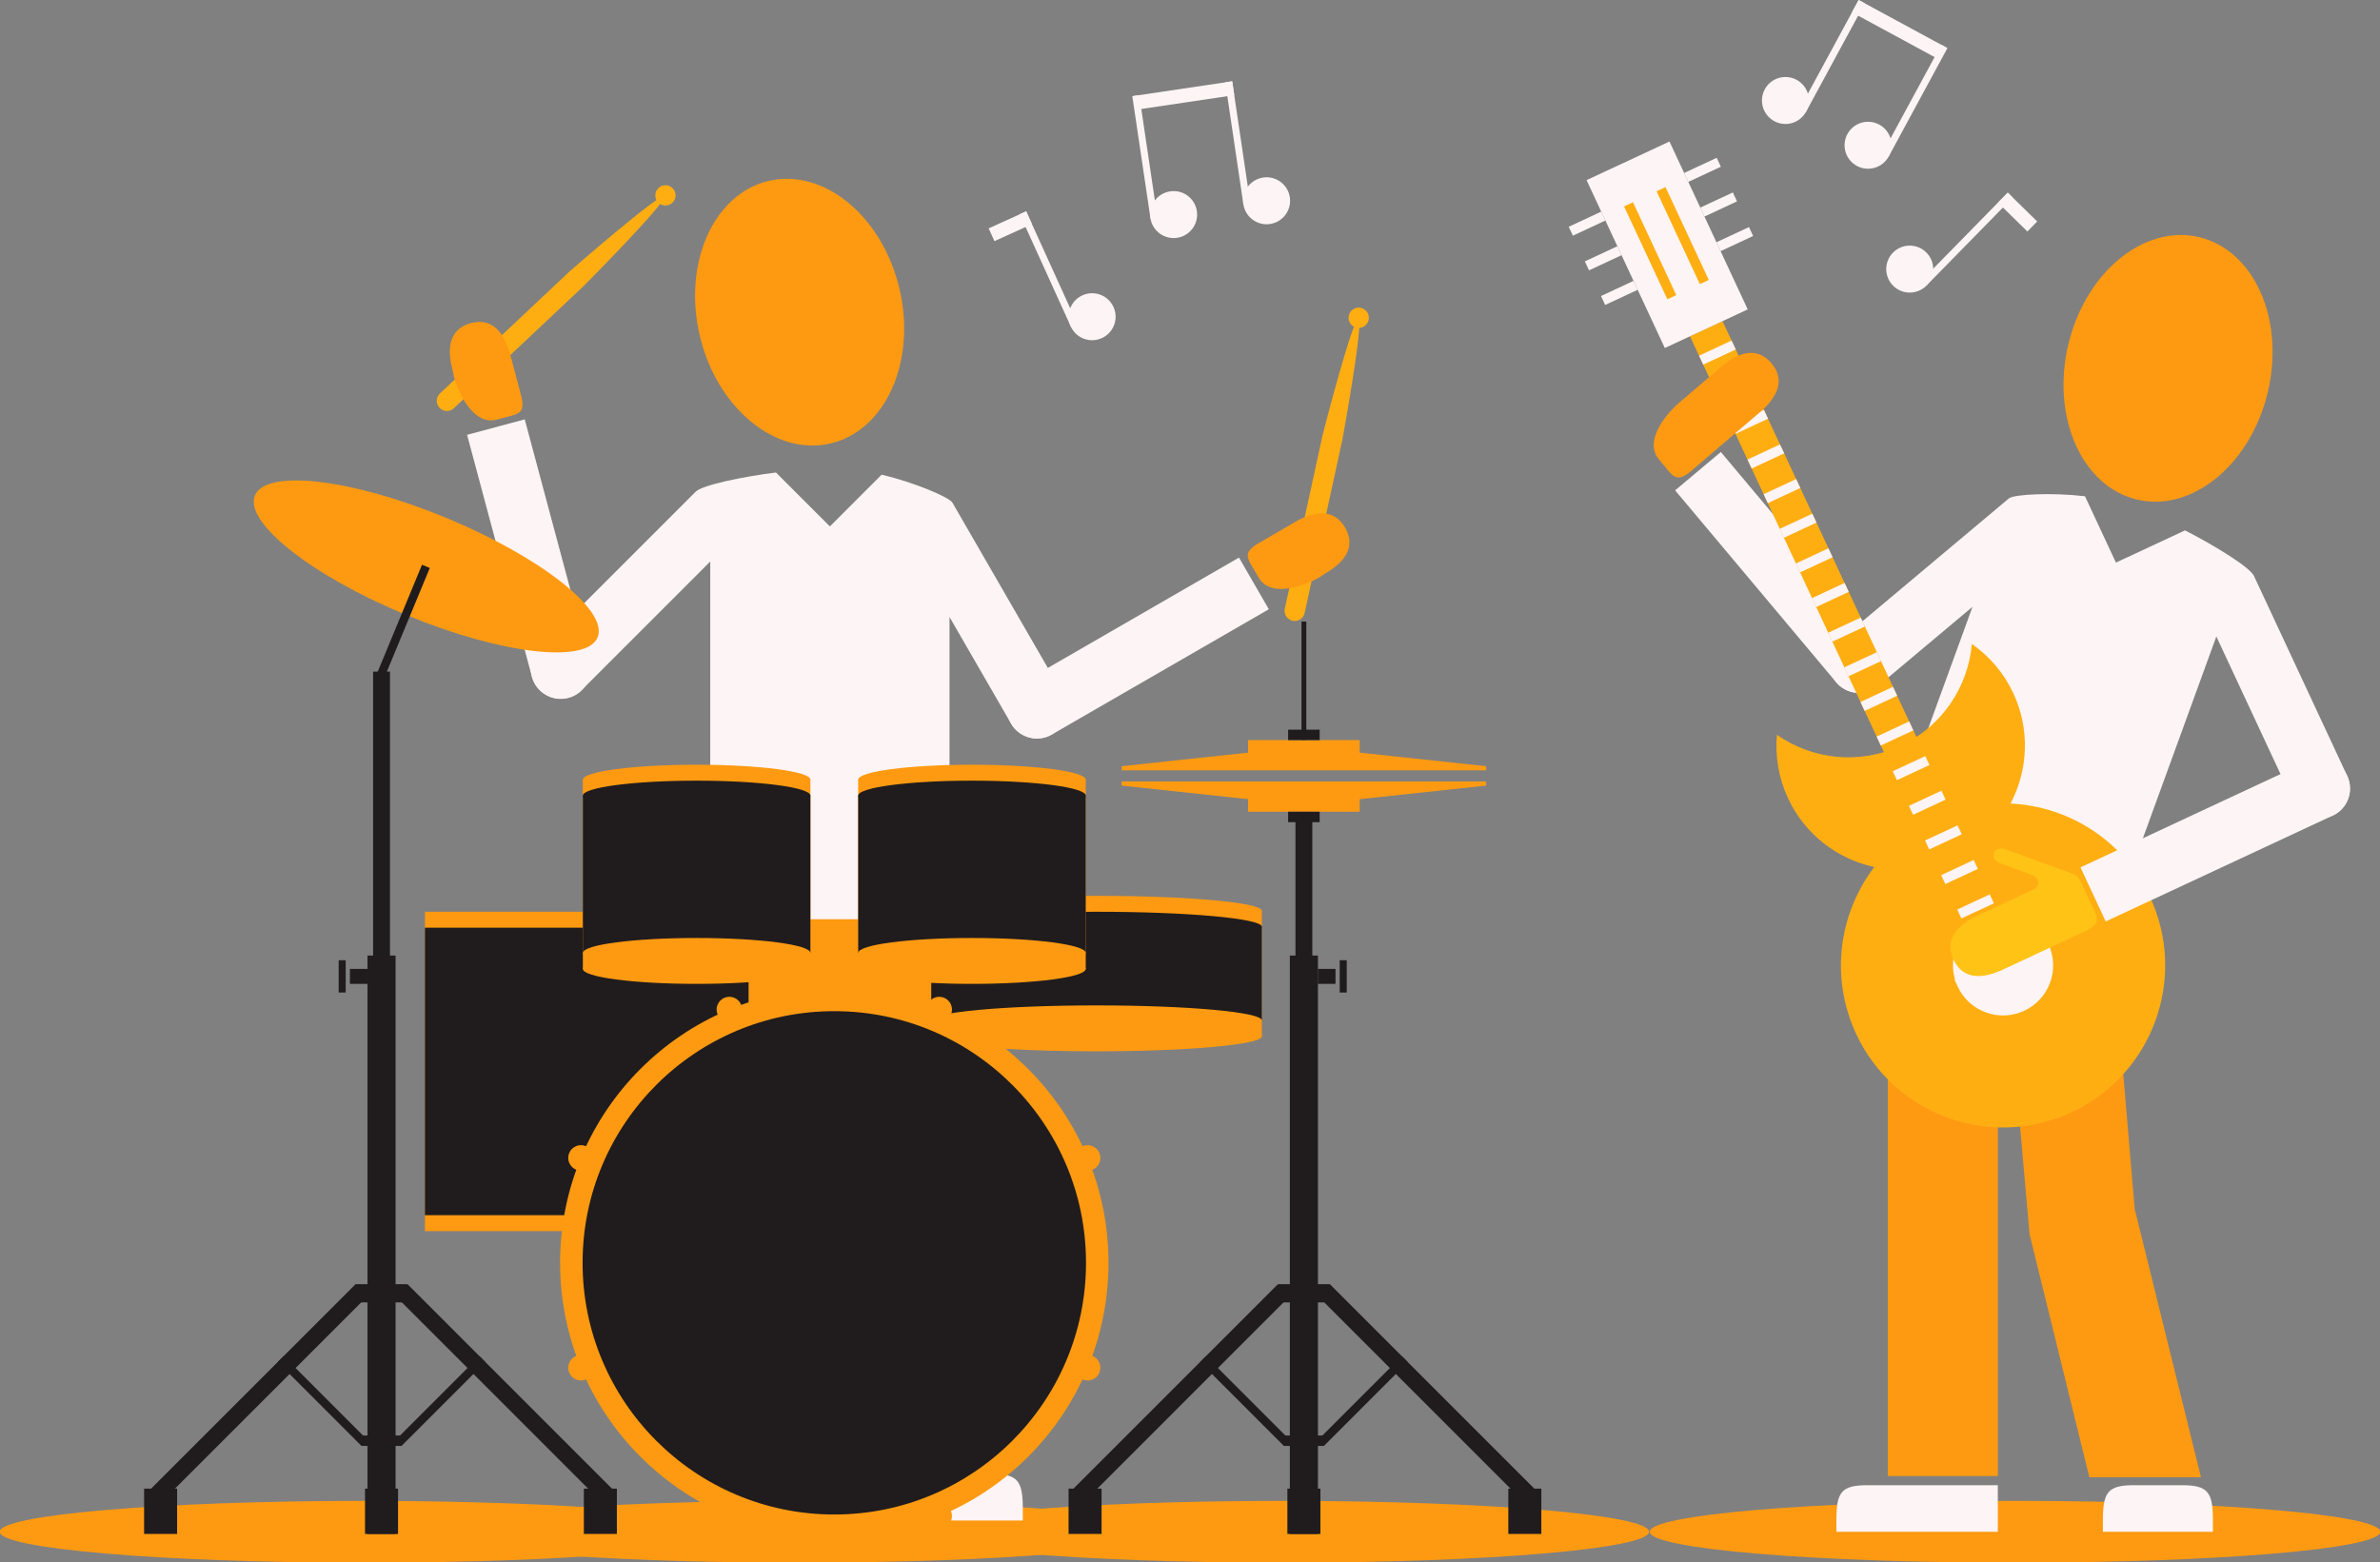 <svg width="847" height="556" viewBox="0 0 847 556" fill="none" xmlns="http://www.w3.org/2000/svg">
<rect x="0" y="0" width="847" height="556" fill="#808080" stroke="none"/>
<g clip-path="url(#clip0_59_19685)">
<path d="M129.907 556.213C201.711 556.213 259.919 551.288 259.919 545.213C259.919 539.138 201.711 534.213 129.907 534.213C58.103 534.213 -0.105 539.138 -0.105 545.213C-0.105 551.288 58.103 556.213 129.907 556.213Z" fill="#FE9A11"/>
<path d="M456.865 556.213C528.669 556.213 586.877 551.288 586.877 545.213C586.877 539.138 528.669 534.213 456.865 534.213C385.061 534.213 326.853 539.138 326.853 545.213C326.853 551.288 385.061 556.213 456.865 556.213Z" fill="#FE9A11"/>
<path d="M284.279 556.213C356.083 556.213 414.291 551.288 414.291 545.213C414.291 539.138 356.083 534.213 284.279 534.213C212.475 534.213 154.267 539.138 154.267 545.213C154.267 551.288 212.475 556.213 284.279 556.213Z" fill="#FE9A11"/>
<path d="M783.287 525.797H743.561L722.279 439.271L711.289 314.213H749.845L759.704 430.324L783.287 525.797Z" fill="#FE9A11"/>
<path d="M710.988 525.375V444.713V314.213H671.841V439.213V525.375H710.988Z" fill="#FE9A11"/>
<path d="M717.115 556.213C788.919 556.213 847.127 551.288 847.127 545.213C847.127 539.138 788.919 534.213 717.115 534.213C645.311 534.213 587.103 539.138 587.103 545.213C587.103 551.288 645.311 556.213 717.115 556.213Z" fill="#FE9A11"/>
<path d="M787.534 545.213V540.963C787.534 531.022 785.69 528.631 776.425 528.631H759.496C750.23 528.631 748.387 531.022 748.387 540.963V545.213H787.535H787.534Z" fill="#FCF4F5"/>
<path d="M710.988 545.213V528.631H664.646C655.38 528.631 653.537 531.022 653.537 540.963V545.213H710.988Z" fill="#FCF4F5"/>
<path d="M654.771 227.874L714.942 177.385C716.648 175.953 730.113 175.244 742.009 176.63L753.022 200.245L777.61 188.779C788.609 194.402 800.743 201.991 802.139 204.985L835.334 276.172C837.812 281.489 835.513 287.808 830.196 290.286C824.881 292.764 818.561 290.466 816.083 285.149L788.758 226.549L745.207 346.204L665.186 317.079L701.981 215.985L668.422 244.144C663.93 247.914 657.231 247.328 653.461 242.835C649.69 238.341 650.276 231.643 654.77 227.872L654.771 227.874Z" fill="#FCF4F5"/>
<path d="M596.146 174.53L653.462 242.837C657.231 247.329 663.931 247.915 668.421 244.146C672.914 240.376 673.502 233.675 669.732 229.183L612.417 160.878L596.146 174.53V174.53Z" fill="#FCF4F5"/>
<path d="M667.023 308.605C653.988 305.763 642.381 297.134 636.313 284.109C632.905 276.798 631.713 269.036 632.374 261.542C644.895 270.285 661.572 272.343 676.406 265.429C691.24 258.513 700.403 244.417 701.757 229.207C707.926 233.52 713.101 239.424 716.505 246.739C722.575 259.76 721.713 274.205 715.515 286.008C736.253 286.986 755.768 299.129 765.143 319.246C778.604 348.123 766.099 382.451 737.221 395.908C708.343 409.365 674.015 396.861 660.561 367.986C651.182 347.865 654.436 325.117 667.023 308.605Z" fill="#FFAE12"/>
<path d="M613.003 114.3L601.434 119.694L700.994 333.23L712.563 327.836L613.003 114.3Z" fill="#FFAE12"/>
<path d="M594.139 50.367L564.634 64.117L592.481 123.873L621.986 110.123L594.139 50.367Z" fill="#FCF4F5"/>
<path d="M698.283 350.404C702.033 358.453 711.595 361.937 719.636 358.187C727.688 354.435 731.173 344.871 727.42 336.82C723.672 328.777 714.109 325.295 706.06 329.049C698.014 332.795 694.531 342.358 698.284 350.404H698.283Z" fill="#FCF4F5" stroke="#FCF4F5" stroke-width="3.506"/>
<path d="M703.148 307.682L691.572 313.074" stroke="#FCF4F5" stroke-width="3.506"/>
<path d="M697.406 295.357L685.83 300.752" stroke="#FCF4F5" stroke-width="3.506"/>
<path d="M708.861 319.932L697.285 325.326" stroke="#FCF4F5" stroke-width="3.506"/>
<path d="M691.663 283.029L680.086 288.422" stroke="#FCF4F5" stroke-width="3.506"/>
<path d="M685.916 270.704L674.342 276.098" stroke="#FCF4F5" stroke-width="3.506"/>
<path d="M680.173 258.376L668.595 263.771" stroke="#FCF4F5" stroke-width="3.506"/>
<path d="M674.427 246.049L662.851 251.448" stroke="#FCF4F5" stroke-width="3.506"/>
<path d="M668.684 233.73L657.107 239.117" stroke="#FCF4F5" stroke-width="3.506"/>
<path d="M662.938 221.406L651.363 226.794" stroke="#FCF4F5" stroke-width="3.506"/>
<path d="M657.196 209.074L645.617 214.47" stroke="#FCF4F5" stroke-width="3.506"/>
<path d="M651.449 196.751L639.878 202.143" stroke="#FCF4F5" stroke-width="3.506"/>
<path d="M645.705 184.426L634.135 189.819" stroke="#FCF4F5" stroke-width="3.506"/>
<path d="M639.961 172.101L628.388 177.492" stroke="#FCF4F5" stroke-width="3.506"/>
<path d="M634.217 159.774L622.646 165.17" stroke="#FCF4F5" stroke-width="3.506"/>
<path d="M628.477 147.452L616.897 152.843" stroke="#FCF4F5" stroke-width="3.506"/>
<path d="M622.73 135.125L611.156 140.517" stroke="#FCF4F5" stroke-width="3.506"/>
<path d="M570.595 76.909L559.018 82.304" stroke="#FCF4F5" stroke-width="3.506"/>
<path d="M576.337 89.237L564.764 94.632" stroke="#FCF4F5" stroke-width="3.506"/>
<path d="M582.079 101.56L570.507 106.955" stroke="#FCF4F5" stroke-width="3.506"/>
<path d="M611.679 57.76L600.1 63.157" stroke="#FCF4F5" stroke-width="3.506"/>
<path d="M617.427 70.086L605.844 75.485" stroke="#FCF4F5" stroke-width="3.506"/>
<path d="M623.171 82.413L611.589 87.808" stroke="#FCF4F5" stroke-width="3.506"/>
<path d="M616.986 122.801L605.415 128.194" stroke="#FCF4F5" stroke-width="3.506"/>
<path d="M591.136 67.332L606.54 100.389" stroke="#FFAE12" stroke-width="3.506"/>
<path d="M579.565 72.726L594.968 105.783" stroke="#FFAE12" stroke-width="3.506"/>
<path d="M749.384 327.971L830.196 290.287C835.512 287.808 837.811 281.49 835.333 276.175C832.854 270.86 826.534 268.558 821.22 271.036L740.408 308.721L749.385 327.971H749.384Z" fill="#FCF4F5"/>
<path d="M742.97 319.32C741.509 316.187 740.707 313.847 739.673 312.479C739.457 312.154 739.159 311.867 738.793 311.618C738.752 311.589 738.713 311.554 738.671 311.527C738.299 311.292 737.869 311.09 737.402 310.92L713.945 302.383C712.081 301.705 710.343 301.785 709.664 303.65C708.985 305.513 710.266 306.695 712.129 307.373L722.571 311.174C726.388 312.566 726.071 315.482 723.58 316.643L703.768 325.883C696.578 329.236 691.886 334.389 695.238 341.576C698.59 348.767 705.554 348.484 712.744 345.133L741.526 331.711C748.716 328.357 746.323 326.51 742.97 319.32V319.32Z" fill="#FEC315"/>
<path d="M612.584 130.521C618.614 125.368 625.249 123.233 630.402 129.262C635.556 135.291 632.415 141.513 626.385 146.667L602.244 167.3C596.212 172.455 595.521 169.511 590.368 163.48C585.214 157.45 591.855 148.24 597.886 143.085L612.583 130.521H612.584Z" fill="#FE9A11"/>
<path d="M673.667 89.933C670.436 93.231 670.49 98.525 673.787 101.756C677.085 104.988 682.38 104.935 685.611 101.636C688.841 98.339 688.788 93.044 685.491 89.813C682.193 86.581 676.898 86.634 673.667 89.933V89.933Z" fill="#FCF4F5"/>
<path d="M714.523 68.562L683.719 99.987L685.498 101.732L716.302 70.306L714.523 68.562Z" fill="#FCF4F5"/>
<path d="M714.529 68.569L711.037 72.132L721.515 82.4L725.007 78.836L714.529 68.569Z" fill="#FCF4F5"/>
<path d="M657.461 47.716C655.262 51.775 656.769 56.852 660.829 59.051C664.888 61.25 669.965 59.741 672.164 55.682C674.363 51.621 672.854 46.547 668.795 44.348C664.735 42.149 659.661 43.658 657.461 47.716V47.716Z" fill="#FCF4F5"/>
<path d="M690.86 15.931L669.902 54.624L672.094 55.811L693.052 17.118L690.86 15.931Z" fill="#FCF4F5"/>
<path d="M628.056 31.785C625.856 35.844 627.364 40.92 631.424 43.119C635.483 45.318 640.559 43.808 642.757 39.751C644.957 35.689 643.449 30.615 639.389 28.416C635.331 26.217 630.256 27.727 628.056 31.785V31.785Z" fill="#FCF4F5"/>
<path d="M661.465 0.005L640.495 38.691L642.687 39.879L663.657 1.193L661.465 0.005Z" fill="#FCF4F5"/>
<path d="M661.458 0.002L659.082 4.387L690.295 21.299L692.671 16.913L661.458 0.002Z" fill="#FCF4F5"/>
<path d="M464.299 218.189C463.869 220.137 461.944 221.371 459.998 220.944C458.05 220.515 456.815 218.592 457.244 216.642L470.639 155.104C471.066 153.156 481.518 113.038 483.465 113.462C485.412 113.89 478.118 154.702 477.695 156.651L464.3 218.188L464.299 218.189Z" fill="#FFAE12"/>
<path d="M487.07 113.88C486.643 115.83 484.719 117.063 482.768 116.635C480.821 116.207 479.588 114.283 480.014 112.334C480.444 110.386 482.368 109.153 484.317 109.579C486.264 110.007 487.499 111.932 487.07 113.88Z" fill="#FFAE12"/>
<path d="M161.507 145.311C160.05 146.674 157.765 146.602 156.402 145.15C155.039 143.695 155.109 141.41 156.564 140.046L202.42 96.876C203.874 95.511 235.187 68.341 236.552 69.792C237.915 71.246 208.815 100.775 207.363 102.144L161.508 145.312L161.507 145.311Z" fill="#FFAE12"/>
<path d="M239.289 72.176C237.834 73.542 235.55 73.47 234.184 72.014C232.82 70.56 232.892 68.276 234.345 66.91C235.802 65.547 238.086 65.619 239.452 67.072C240.815 68.527 240.744 70.813 239.289 72.176V72.176Z" fill="#FFAE12"/>
<path d="M308.274 521.357H347.625L360.008 436.193L334.502 310.195H295.354L320.859 429.693L308.274 521.357Z" fill="#FE9A11"/>
<path d="M256.502 521.357V440.695V310.195H295.649V435.195V521.357H256.502Z" fill="#FE9A11"/>
<path d="M295.649 358.508C295.649 358.508 295.505 354.252 299.443 353.633C303.818 352.946 304.61 356.649 304.61 356.649L307.63 355.946L302.13 308.946L287.13 309.446L292.38 358.446L295.648 358.508H295.649Z" fill="#FE9A11"/>
<path d="M256.502 541.195V536.945C256.502 527.004 258.346 524.613 267.611 524.613H284.54C293.806 524.613 295.649 527.004 295.649 536.945V541.195H256.502Z" fill="#FCF4F5"/>
<path d="M306.548 541.195V524.613H352.89C362.156 524.613 363.999 527.004 363.999 536.945V541.195H306.548Z" fill="#FCF4F5"/>
<path d="M378.219 246.934L338.946 178.91C337.832 176.981 325.422 171.71 313.768 168.943L295.343 187.368L276.159 168.184C263.9 169.705 249.902 172.687 247.566 175.023L192.025 230.564C187.878 234.712 187.878 241.436 192.025 245.584C196.172 249.731 202.897 249.731 207.044 245.584L252.764 199.864V327.199H337.92V219.617L359.823 257.555C362.755 262.634 369.251 264.374 374.33 261.442C379.41 258.508 381.15 252.014 378.218 246.934H378.219Z" fill="#FCF4F5"/>
<path d="M451.553 216.858L374.331 261.442C369.253 264.375 362.757 262.633 359.826 257.555C356.893 252.475 358.633 245.978 363.711 243.046L440.932 198.463L451.553 216.858Z" fill="#FCF4F5"/>
<path d="M469.642 205.447C462.736 209.351 451.808 212.443 447.906 205.537C444 198.631 441.47 196.976 448.377 193.07L461.033 185.704C467.937 181.8 474.859 180.975 478.761 187.882C482.665 194.786 478.39 200.29 471.484 204.194L469.642 205.447V205.447Z" fill="#FE9A11"/>
<path d="M166.227 154.766L189.306 240.895C190.823 246.559 196.648 249.922 202.31 248.403C207.976 246.884 211.34 241.061 209.823 235.398L186.745 149.268L166.228 154.766H166.227Z" fill="#FCF4F5"/>
<path d="M161.088 131.718C158.966 124.074 159.835 117.159 167.478 115.036C175.121 112.913 179.433 118.389 181.553 126.032L185.294 140.191C187.415 147.837 184.457 147.216 176.812 149.338C169.169 151.462 163.627 141.549 161.505 133.905L161.088 131.717V131.718Z" fill="#FE9A11"/>
<path d="M396.281 109.276C398.19 113.48 396.328 118.436 392.125 120.345C387.92 122.254 382.963 120.393 381.055 116.188C379.147 111.985 381.008 107.028 385.211 105.119C389.416 103.21 394.373 105.071 396.281 109.276Z" fill="#FCF4F5"/>
<path d="M365.19 75.224L362.921 76.255L381.125 116.318L383.395 115.286L365.19 75.224Z" fill="#FCF4F5"/>
<path d="M365.197 75.226L351.84 81.29L353.902 85.833L367.26 79.769L365.197 75.226Z" fill="#FCF4F5"/>
<path d="M425.949 75.148C426.627 79.714 423.474 83.969 418.907 84.647C414.341 85.326 410.086 82.171 409.408 77.605C408.73 73.037 411.884 68.785 416.45 68.106C421.017 67.428 425.269 70.582 425.949 75.148Z" fill="#FCF4F5"/>
<path d="M405.434 33.856L402.968 34.222L409.433 77.749L411.899 77.382L405.434 33.856Z" fill="#FCF4F5"/>
<path d="M459.029 70.235C459.709 74.801 456.555 79.055 451.988 79.734C447.422 80.412 443.168 77.258 442.49 72.692C441.812 68.124 444.965 63.871 449.532 63.193C454.097 62.514 458.35 65.669 459.029 70.235V70.235Z" fill="#FCF4F5"/>
<path d="M438.518 28.944L436.051 29.311L442.513 72.838L444.98 72.471L438.518 28.944Z" fill="#FCF4F5"/>
<path d="M438.515 28.942L403.4 34.158L404.133 39.092L439.247 33.876L438.515 28.942Z" fill="#FCF4F5"/>
<path d="M266.411 324.529H151.225V438.195H266.411V324.529Z" fill="#FE9A11"/>
<path d="M266.411 330.199H151.225V432.527H266.411V330.199Z" fill="#201C1D"/>
<path d="M449.062 324.195H331.414V368.863H449.062V324.195Z" fill="#FE9A11"/>
<path d="M449.063 324.195C449.063 327.14 422.727 329.527 390.239 329.527C357.751 329.527 331.415 327.14 331.415 324.195C331.415 321.25 357.751 318.861 390.239 318.861C422.727 318.861 449.063 321.25 449.063 324.195Z" fill="#FE9A11"/>
<path d="M449.062 329.863H331.414V363.195H449.062V329.863Z" fill="#201C1D"/>
<path d="M449.063 329.863C449.063 332.808 422.727 335.195 390.239 335.195C357.751 335.195 331.415 332.808 331.415 329.863C331.415 326.918 357.751 324.529 390.239 324.529C422.727 324.529 449.063 326.918 449.063 329.863Z" fill="#201C1D"/>
<path d="M449.063 368.863C449.063 371.808 422.727 374.195 390.239 374.195C357.751 374.195 331.415 371.808 331.415 368.863C331.415 365.918 357.751 363.529 390.239 363.529C422.727 363.529 449.063 365.918 449.063 368.863Z" fill="#FE9A11"/>
<path d="M449.063 363.195C449.063 366.14 422.727 368.527 390.239 368.527C357.751 368.527 331.415 366.14 331.415 363.195C331.415 360.25 357.751 357.861 390.239 357.861C422.727 357.861 449.063 360.25 449.063 363.195Z" fill="#FE9A11"/>
<path d="M394.492 449.641C394.578 395.749 350.959 351.991 297.067 351.906C243.175 351.82 199.418 395.439 199.332 449.331C199.247 503.223 242.865 546.98 296.757 547.066C350.649 547.151 394.407 503.533 394.492 449.641Z" fill="#FE9A11"/>
<path d="M386.493 449.632C386.573 400.158 346.532 359.987 297.058 359.907C247.585 359.826 207.413 399.867 207.333 449.341C207.253 498.815 247.294 538.986 296.768 539.066C346.241 539.147 386.413 499.105 386.493 449.632Z" fill="#201C1D"/>
<path d="M386.394 277.527H305.414V344.861H386.394V277.527Z" fill="#FE9A11"/>
<path d="M386.395 277.527C386.395 280.472 368.267 282.861 345.905 282.861C323.543 282.861 305.415 280.472 305.415 277.527C305.415 274.582 323.543 272.194 345.905 272.194C368.267 272.194 386.395 274.582 386.395 277.527Z" fill="#FE9A11"/>
<path d="M386.394 283.195H305.414V339.193H386.394V283.195Z" fill="#201C1D"/>
<path d="M386.395 283.195C386.395 286.14 368.267 288.529 345.905 288.529C323.543 288.529 305.415 286.14 305.415 283.195C305.415 280.25 323.543 277.862 345.905 277.862C368.267 277.862 386.395 280.25 386.395 283.195Z" fill="#201C1D"/>
<path d="M386.395 344.861C386.395 347.806 368.267 350.195 345.905 350.195C323.543 350.195 305.415 347.806 305.415 344.861C305.415 341.916 323.543 339.529 345.905 339.529C368.267 339.529 386.395 341.916 386.395 344.861Z" fill="#FE9A11"/>
<path d="M386.395 339.193C386.395 342.138 368.267 344.527 345.905 344.527C323.543 344.527 305.415 342.138 305.415 339.193C305.415 336.248 323.543 333.861 345.905 333.861C368.267 333.861 386.395 336.248 386.395 339.193Z" fill="#FE9A11"/>
<path d="M288.41 277.527H207.43V344.861H288.41V277.527Z" fill="#FE9A11"/>
<path d="M288.41 277.527C288.41 280.472 270.282 282.861 247.92 282.861C225.558 282.861 207.43 280.472 207.43 277.527C207.43 274.582 225.558 272.194 247.92 272.194C270.282 272.194 288.41 274.582 288.41 277.527Z" fill="#FE9A11"/>
<path d="M288.41 283.195H207.43V339.193H288.41V283.195Z" fill="#201C1D"/>
<path d="M288.41 283.195C288.41 286.14 270.282 288.529 247.92 288.529C225.558 288.529 207.43 286.14 207.43 283.195C207.43 280.25 225.558 277.862 247.92 277.862C270.282 277.862 288.41 280.25 288.41 283.195Z" fill="#201C1D"/>
<path d="M288.41 344.861C288.41 347.806 270.282 350.195 247.92 350.195C225.558 350.195 207.43 347.806 207.43 344.861C207.43 341.916 225.558 339.529 247.92 339.529C270.282 339.529 288.41 341.916 288.41 344.861Z" fill="#FE9A11"/>
<path d="M288.41 339.193C288.41 342.138 270.282 344.527 247.92 344.527C225.558 344.527 207.43 342.138 207.43 339.193C207.43 336.248 225.558 333.861 247.92 333.861C270.282 333.861 288.41 336.248 288.41 339.193Z" fill="#FE9A11"/>
<path d="M263.764 357.598C264.723 359.912 263.624 362.569 261.308 363.528C258.993 364.487 256.337 363.387 255.379 361.071C254.42 358.757 255.519 356.102 257.834 355.143C260.15 354.182 262.805 355.284 263.764 357.598Z" fill="#FE9A11"/>
<path d="M208.498 407.951C210.813 408.91 211.913 411.564 210.954 413.881C209.995 416.195 207.339 417.295 205.024 416.336C202.71 415.377 201.609 412.723 202.568 410.406C203.528 408.092 206.182 406.992 208.498 407.951Z" fill="#FE9A11"/>
<path d="M205.023 482.635C207.338 481.676 209.994 482.776 210.954 485.092C211.913 487.406 210.812 490.063 208.497 491.022C206.182 491.979 203.527 490.88 202.568 488.565C201.608 486.249 202.709 483.594 205.023 482.635Z" fill="#FE9A11"/>
<path d="M255.377 537.9C256.336 535.586 258.989 534.484 261.308 535.443C263.622 536.402 264.723 539.058 263.763 541.375C262.803 543.689 260.149 544.789 257.833 543.83C255.517 542.871 254.418 540.217 255.377 537.9V537.9Z" fill="#FE9A11"/>
<path d="M330.061 541.375C329.102 539.059 330.201 536.404 332.517 535.443C334.832 534.486 337.489 535.586 338.447 537.9C339.406 540.216 338.306 542.871 335.992 543.83C333.676 544.791 331.02 543.691 330.061 541.375V541.375Z" fill="#FE9A11"/>
<path d="M385.326 491.021C383.012 490.062 381.911 487.408 382.87 485.091C383.83 482.777 386.485 481.675 388.801 482.634C391.115 483.595 392.215 486.249 391.257 488.566C390.298 490.88 387.643 491.98 385.326 491.021Z" fill="#FE9A11"/>
<path d="M388.801 416.338C386.486 417.297 383.83 416.197 382.87 413.881C381.912 411.567 383.012 408.91 385.327 407.951C387.643 406.994 390.298 408.094 391.258 410.408C392.217 412.724 391.117 415.379 388.801 416.338Z" fill="#FE9A11"/>
<path d="M338.448 361.072C337.488 363.386 334.835 364.486 332.516 363.529C330.203 362.57 329.101 359.912 330.061 357.597C331.022 355.283 333.676 354.183 335.991 355.14C338.307 356.101 339.408 358.755 338.448 361.072V361.072Z" fill="#FE9A11"/>
<path d="M212.675 226.868C208.725 236.405 178.223 232.828 144.547 218.879C110.87 204.93 86.773 185.891 90.723 176.354C94.673 166.818 125.175 170.395 158.852 184.344C192.528 198.293 216.625 217.332 212.675 226.867V226.868Z" fill="#FE9A11"/>
<path d="M140.782 340.115H130.782V545.986H140.782V340.115Z" fill="#201C1D"/>
<path d="M138.782 239.05H132.782V341.986H138.782V239.05Z" fill="#201C1D"/>
<path d="M145.029 457.083L140.786 461.325L213.564 534.12L217.807 529.878L145.029 457.083Z" fill="#201C1D"/>
<path d="M126.539 457.089L53.752 529.874L57.995 534.117L130.783 461.332L126.539 457.089Z" fill="#201C1D"/>
<path d="M63.032 529.861H51.282V545.986H63.032V529.861Z" fill="#201C1D"/>
<path d="M219.532 529.861H207.782V545.986H219.532V529.861Z" fill="#201C1D"/>
<path d="M141.657 529.861H129.907V545.986H141.657V529.861Z" fill="#201C1D"/>
<path d="M144.907 457.084H126.538V463.57H144.907V457.084Z" fill="#201C1D"/>
<path d="M100.947 482.694L98.826 484.815L128.657 514.659L130.779 512.538L100.947 482.694Z" fill="#201C1D"/>
<path d="M170.617 482.69L140.786 512.535L142.908 514.656L172.739 484.811L170.617 482.69Z" fill="#201C1D"/>
<path d="M150.184 201.012L134.044 239.999L136.816 241.147L152.956 202.16L150.184 201.012Z" fill="#201C1D"/>
<path d="M142.949 510.945H128.66V514.658H142.949V510.945Z" fill="#201C1D"/>
<path d="M130.782 344.861H124.532V350.195H130.782V344.861Z" fill="#201C1D"/>
<path d="M123.032 341.779H120.532V353.279H123.032V341.779Z" fill="#201C1D"/>
<path d="M469.032 340.115H459.032V545.986H469.032V340.115Z" fill="#201C1D"/>
<path d="M467.032 288.924H461.032V341.986H467.032V288.924Z" fill="#201C1D"/>
<path d="M454.787 457.081L382.008 529.876L386.251 534.118L459.03 461.324L454.787 457.081Z" fill="#201C1D"/>
<path d="M473.276 457.084L469.032 461.328L541.818 534.114L546.062 529.87L473.276 457.084Z" fill="#201C1D"/>
<path d="M548.532 529.861H536.782V545.986H548.532V529.861Z" fill="#201C1D"/>
<path d="M392.032 529.861H380.282V545.986H392.032V529.861Z" fill="#201C1D"/>
<path d="M469.907 529.861H458.157V545.986H469.907V529.861Z" fill="#201C1D"/>
<path d="M473.276 457.084H454.907V463.57H473.276V457.084Z" fill="#201C1D"/>
<path d="M498.865 482.688L469.034 512.533L471.156 514.654L500.987 484.808L498.865 482.688Z" fill="#201C1D"/>
<path d="M464.887 221.226H463.178V263.422H464.887V221.226Z" fill="#201C1D"/>
<path d="M429.197 482.694L427.075 484.815L456.907 514.659L459.028 512.538L429.197 482.694Z" fill="#201C1D"/>
<path d="M471.154 510.945H456.865V514.658H471.154V510.945Z" fill="#201C1D"/>
<path d="M475.282 344.861H469.032V350.195H475.282V344.861Z" fill="#201C1D"/>
<path d="M479.282 341.779H476.782V353.279H479.282V341.779Z" fill="#201C1D"/>
<path d="M528.893 279.623L464.032 286.584L399.172 279.623V278.162H528.893V279.623Z" fill="#FE9A11"/>
<path d="M483.893 284.246H444.172V288.924H483.893V284.246Z" fill="#FE9A11"/>
<path d="M399.172 272.723L464.032 265.761L528.893 272.723V274.183H399.172V272.723Z" fill="#FE9A11"/>
<path d="M483.893 263.421H444.172V268.1H483.893V263.421Z" fill="#FE9A11"/>
<path d="M469.643 288.924H458.422V292.633H469.643V288.924Z" fill="#201C1D"/>
<path d="M469.643 259.714H458.422V263.423H469.643V259.714Z" fill="#201C1D"/>
<ellipse cx="284.57" cy="111.114" rx="36.5" ry="48" transform="rotate(-13.31 284.57 111.114)" fill="#FE9A11"/>
<ellipse rx="36.5" ry="48" transform="matrix(-0.973 -0.23 -0.23 0.973 771.57 131.114)" fill="#FE9A11"/>
</g>
<defs>
<clipPath id="clip0_59_19685">
<rect width="847" height="556" fill="white"/>
</clipPath>
</defs>
</svg>
